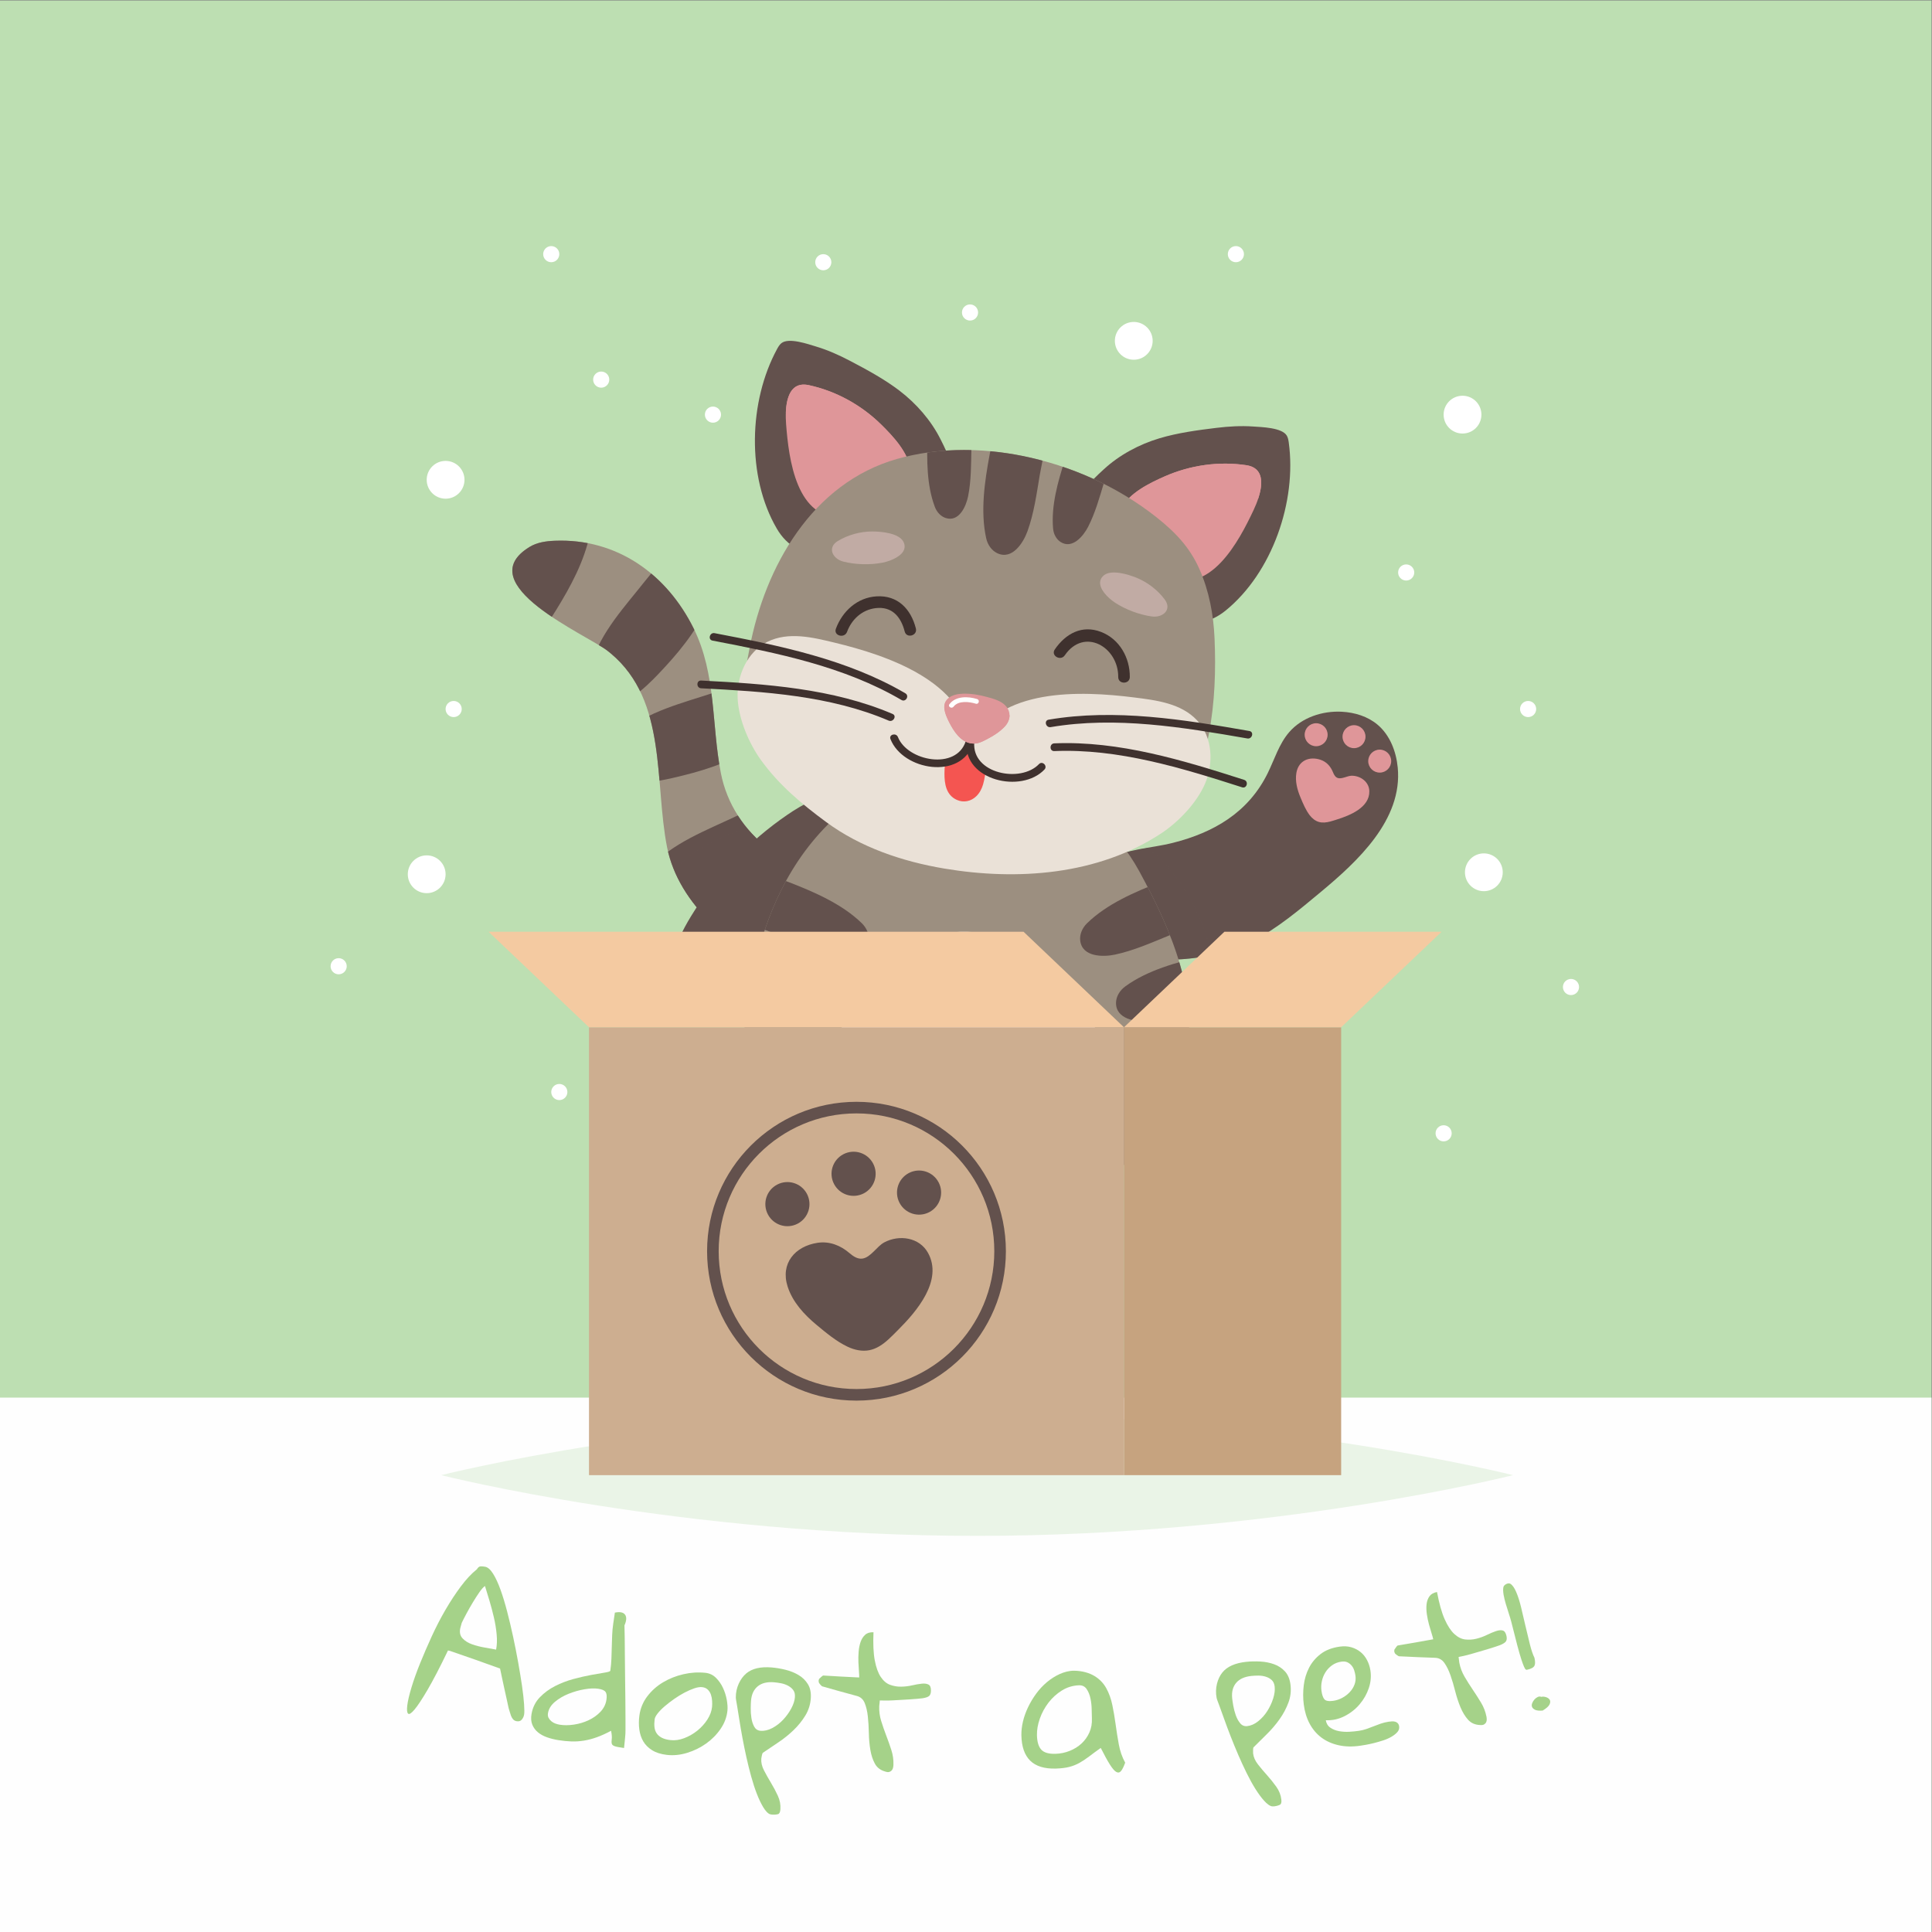 <?xml version="1.0" encoding="UTF-8" standalone="no"?>
<svg
   xmlns:dc="http://purl.org/dc/elements/1.1/"
   xmlns:cc="http://creativecommons.org/ns#"
   xmlns:rdf="http://www.w3.org/1999/02/22-rdf-syntax-ns#"
   xmlns:svg="http://www.w3.org/2000/svg"
   xmlns="http://www.w3.org/2000/svg"
   viewBox="0 0 666.667 666.667"
   height="666.667"
   width="666.667"
   xml:space="preserve"
   id="svg1978"
   version="1.1"><rect x="0" y="0" width="666.667" height="666.667" fill="#808080" stroke="none"/><defs
     id="defs1982"><clipPath
       id="clipPath1998"
       clipPathUnits="userSpaceOnUse"><path
         id="path1996"
         d="M 0,500 H 500 V 0 H 0 Z" /></clipPath><clipPath
       id="clipPath2046"
       clipPathUnits="userSpaceOnUse"><path
         id="path2044"
         d="m 114.203,133.981 h 277.464 v -31.44 H 114.203 Z" /></clipPath><clipPath
       id="clipPath2066"
       clipPathUnits="userSpaceOnUse"><path
         id="path2064"
         d="m 143.691,360.148 c -2.287,-0.087 -4.645,-0.408 -6.599,-1.602 v 0 c -15.775,-9.63 14.879,-22.769 20.171,-26.887 v 0 c 0.31,-0.242 0.616,-0.489 0.917,-0.741 v 0 c 14.62,-12.286 11.164,-33.383 14.519,-50.193 v 0 c 2.897,-14.516 17.189,-27.362 31.29,-30.832 v 0 c 6.447,-1.587 15.224,-0.862 20.909,2.733 v 0 c 3.029,1.915 5.312,5.387 5.47,8.838 v 0 c 0.055,1.233 -0.161,2.463 -0.71,3.619 v 0 c -2.113,4.436 -7.684,5.682 -12.442,6.904 v 0 c -6.495,1.669 -12.822,4.287 -18.159,8.349 v 0 c -6.396,4.866 -10.904,11.731 -12.448,19.647 v 0 c -2.462,12.61 -1.155,25.605 -7.056,37.484 v 0 c -6.764,13.617 -19.03,22.71 -34.376,22.709 v 0 c -0.491,0 -0.988,-0.01 -1.486,-0.028" /></clipPath><clipPath
       id="clipPath2090"
       clipPathUnits="userSpaceOnUse"><path
         id="path2088"
         d="m 171.6,286.881 h 37.099 V 255.536 H 171.6 Z" /></clipPath><clipPath
       id="clipPath2106"
       clipPathUnits="userSpaceOnUse"><path
         id="path2104"
         d="M 0,500 H 500 V 0 H 0 Z" /></clipPath><clipPath
       id="clipPath2122"
       clipPathUnits="userSpaceOnUse"><path
         id="path2120"
         d="m 333.708,310.574 c -2.613,-3.028 -3.774,-7.004 -5.541,-10.592 v 0 c -5.02,-10.197 -13.983,-15.377 -24.543,-18.041 v 0 c -5.832,-1.47 -11.831,-1.465 -17.181,-4.481 v 0 c -5.253,-2.961 -7.565,-9.316 -8.427,-15.285 v 0 c -0.692,-4.792 2.877,-6.106 7.036,-7.489 v 0 c 1.911,-0.636 4.326,-1.915 6.201,-2.213 v 0 c 10.613,-1.691 23.128,-0.924 32.869,3.965 v 0 c 6.355,3.189 12.372,8.286 17.666,12.687 v 0 c 9.531,7.925 21.359,18.765 20.033,32.339 v 0 c -0.408,4.165 -2.026,8.375 -5.227,11.071 v 0 c -2.534,2.135 -5.871,3.158 -9.179,3.343 v 0 c -0.354,0.02 -0.71,0.03 -1.066,0.03 v 0 c -4.736,0 -9.558,-1.761 -12.641,-5.334" /></clipPath><clipPath
       id="clipPath2130"
       clipPathUnits="userSpaceOnUse"><path
         id="path2128"
         d="m 266.799,285.869 h 46.983 v -48.603 h -46.983 z" /></clipPath><clipPath
       id="clipPath2146"
       clipPathUnits="userSpaceOnUse"><path
         id="path2144"
         d="M 0,500 H 500 V 0 H 0 Z" /></clipPath><clipPath
       id="clipPath2158"
       clipPathUnits="userSpaceOnUse"><path
         id="path2156"
         d="m 224.941,295.273 c -3.891,-2.51 -7.425,-5.378 -10.558,-8.516 v 0 c -11.834,-11.85 -17.116,-26.66 -20.169,-41.493 v 0 c -2.843,-13.808 -2.794,-31.009 7.988,-42.71 v 0 c 10.179,-11.047 28.663,-14.982 44.794,-15.802 v 0 c 0.599,-0.03 1.201,-0.056 1.804,-0.075 v 0 c 15.21,-0.497 31.359,2.491 42.121,11.828 v 0 c 8.429,7.311 13.726,16.796 15.889,26.636 v 0 c 3.767,17.145 -3.442,33.919 -11.861,49.385 v 0 c -8.505,15.625 -26.414,28.095 -45.626,28.093 v 0 c -8.098,-0.001 -16.43,-2.217 -24.382,-7.346" /></clipPath><clipPath
       id="clipPath2182"
       clipPathUnits="userSpaceOnUse"><path
         id="path2180"
         d="M 0,500 H 500 V 0 H 0 Z" /></clipPath><clipPath
       id="clipPath2202"
       clipPathUnits="userSpaceOnUse"><path
         id="path2200"
         d="m 289.906,380.11 h 36.577 v -15.093 h -36.577 z" /></clipPath><clipPath
       id="clipPath2226"
       clipPathUnits="userSpaceOnUse"><path
         id="path2224"
         d="m 203.426,400.575 h 32.194 v -25.42 h -32.194 z" /></clipPath><clipPath
       id="clipPath2246"
       clipPathUnits="userSpaceOnUse"><path
         id="path2244"
         d="M 232.326,381.355 C 210.137,375.1 198.05,353.332 194.065,332.494 v 0 c -1.465,-7.658 -3.268,-16.988 0.657,-24.155 v 0 c 4.084,-7.456 10.406,-13.649 17.618,-18.283 v 0 c 9.089,-5.84 19.555,-9.34 30.14,-11.72 v 0 c 10.332,-2.325 21,-3.639 31.512,-2.556 v 0 c 7.465,0.768 14.844,2.792 21.416,6.317 v 0 c 6.659,3.572 10.936,8.693 13.83,15.564 v 0 c 1.648,3.909 2.834,8.051 3.662,12.298 v 0 c 1.603,8.229 1.859,16.857 1.501,24.976 v 0 c -0.269,6.06 -1.399,12.165 -3.87,17.779 v 0 c -2.519,5.716 -6.29,9.663 -11.222,13.562 v 0 c -10.008,7.91 -22.092,13.3 -34.659,15.831 v 0 c -4.953,0.998 -10.035,1.534 -15.087,1.534 v 0 c -5.865,0 -11.692,-0.723 -17.237,-2.286" /></clipPath><clipPath
       id="clipPath2266"
       clipPathUnits="userSpaceOnUse"><path
         id="path2264"
         d="M 0,500 H 500 V 0 H 0 Z" /></clipPath><clipPath
       id="clipPath2294"
       clipPathUnits="userSpaceOnUse"><path
         id="path2292"
         d="M 244.476,318.52 H 261.35 V 307.628 H 244.476 Z" /></clipPath></defs><g
     transform="matrix(1.333,0,0,-1.333,0,666.667)"
     id="g1986"><path
       id="path1988"
       style="fill:#bddfb2;fill-opacity:1;fill-rule:nonzero;stroke:none"
       d="M 0,0 H 500 V 500 H 0 Z" /><path
       id="path1990"
       style="fill:#fefefe;fill-opacity:1;fill-rule:nonzero;stroke:none"
       d="M 0,0 H 500 V 138.333 H 0 Z" /><g
       id="g1992"><g
         clip-path="url(#clipPath1998)"
         id="g1994"><g
           transform="translate(119.142,78.634)"
           id="g2000"><path
             id="path2002"
             style="fill:#a5d289;fill-opacity:1;fill-rule:nonzero;stroke:none"
             d="m 0,0 c -0.227,-1.085 -0.028,-1.961 0.599,-2.625 0.627,-0.666 1.447,-1.179 2.459,-1.536 1.01,-0.359 2.095,-0.637 3.25,-0.835 1.155,-0.198 2.148,-0.375 2.976,-0.535 0.226,1.176 0.272,2.486 0.141,3.93 C 9.293,-0.156 9.057,1.301 8.716,2.771 8.376,4.241 7.995,5.684 7.573,7.096 7.15,8.509 6.759,9.785 6.4,10.929 6.005,10.672 5.533,10.148 4.982,9.36 4.43,8.571 3.856,7.68 3.259,6.687 2.661,5.693 2.104,4.716 1.589,3.753 1.073,2.789 0.671,2.001 0.385,1.388 0.367,1.3 0.304,1.076 0.197,0.716 0.09,0.355 0.024,0.116 0,0 m 4.305,15.255 c 0.287,0.491 0.61,0.746 0.97,0.764 0.359,0.017 0.762,-0.02 1.206,-0.111 0.683,-0.138 1.356,-0.741 2.025,-1.806 0.668,-1.067 1.303,-2.436 1.908,-4.111 0.605,-1.675 1.18,-3.57 1.73,-5.688 0.549,-2.117 1.065,-4.295 1.546,-6.533 0.482,-2.238 0.92,-4.459 1.312,-6.662 0.393,-2.203 0.724,-4.218 0.99,-6.046 0.264,-1.828 0.444,-3.405 0.531,-4.727 0.087,-1.323 0.091,-2.222 0.008,-2.693 -0.084,-0.472 -0.281,-0.902 -0.594,-1.287 -0.312,-0.385 -0.769,-0.525 -1.367,-0.417 -0.379,0.068 -0.683,0.237 -0.91,0.506 -0.228,0.27 -0.407,0.583 -0.536,0.943 -0.13,0.358 -0.244,0.714 -0.341,1.066 -0.098,0.353 -0.208,0.669 -0.27,0.918 -0.082,0.322 -0.212,1.014 -0.434,1.998 -0.222,0.985 -0.451,2.017 -0.684,3.097 -0.233,1.079 -0.452,2.096 -0.658,3.049 -0.205,0.953 -0.348,1.635 -0.43,2.047 -2.096,0.764 -4.199,1.517 -6.309,2.26 -2.11,0.743 -4.333,1.513 -6.667,2.313 -0.203,0.042 -0.304,0.063 -0.507,0.106 -2.069,-4.306 -3.827,-7.68 -5.256,-10.129 -1.429,-2.447 -2.563,-4.162 -3.389,-5.144 -0.827,-0.984 -1.386,-1.343 -1.675,-1.079 -0.288,0.264 -0.358,0.985 -0.211,2.164 0.148,1.178 0.509,2.717 1.081,4.615 0.571,1.897 1.309,3.965 2.212,6.203 0.902,2.239 1.91,4.569 3.019,6.993 1.109,2.424 2.307,4.738 3.591,6.941 1.284,2.204 2.614,4.222 3.989,6.059 1.375,1.835 2.747,3.3 4.12,4.391" /></g><g
           transform="translate(141.857,56.667)"
           id="g2004"><path
             id="path2006"
             style="fill:#a5d289;fill-opacity:1;fill-rule:nonzero;stroke:none"
             d="m 0,0 c -0.08,-0.473 -0.033,-0.876 0.137,-1.207 0.171,-0.332 0.413,-0.631 0.725,-0.896 0.312,-0.263 0.659,-0.465 1.041,-0.604 0.382,-0.138 0.763,-0.238 1.142,-0.301 1.104,-0.179 2.328,-0.171 3.668,0.029 1.341,0.198 2.61,0.578 3.807,1.139 1.195,0.561 2.221,1.293 3.076,2.196 0.854,0.904 1.365,1.95 1.538,3.135 0.135,0.918 0.055,1.58 -0.234,1.987 C 14.609,5.884 13.982,6.157 13.019,6.302 12.022,6.45 10.832,6.404 9.441,6.165 8.049,5.927 6.68,5.536 5.33,4.996 3.979,4.455 2.8,3.761 1.791,2.912 0.782,2.062 0.184,1.092 0,0 m -4.26,-0.229 c 0.298,1.711 1.017,3.152 2.152,4.324 1.134,1.173 2.452,2.139 3.955,2.906 1.501,0.767 3.081,1.372 4.743,1.819 1.66,0.447 3.189,0.798 4.59,1.054 1.4,0.255 2.568,0.458 3.507,0.607 0.937,0.149 1.418,0.313 1.444,0.492 0.152,1.036 0.246,2.059 0.284,3.068 0.038,1.007 0.069,2.025 0.095,3.051 0.026,1.023 0.058,2.042 0.098,3.05 0.039,1.007 0.132,2.001 0.276,2.979 0.171,1.155 0.256,1.733 0.427,2.888 1.302,0.262 2.176,0.091 2.628,-0.519 0.452,-0.609 0.405,-1.54 -0.145,-2.792 0.027,-0.67 0.049,-1.718 0.064,-3.14 0.015,-1.424 0.029,-3.03 0.043,-4.816 0.014,-1.786 0.033,-3.665 0.057,-5.633 0.025,-1.968 0.048,-3.855 0.069,-5.656 0.02,-1.802 0.032,-3.405 0.031,-4.811 -0.001,-1.406 -0.001,-2.456 0.001,-3.152 0.01,-0.153 0.003,-0.447 -0.024,-0.881 -0.027,-0.433 -0.066,-0.897 -0.117,-1.389 -0.051,-0.491 -0.097,-0.948 -0.138,-1.364 -0.041,-0.418 -0.073,-0.715 -0.097,-0.893 -1.21,0.165 -2.022,0.324 -2.438,0.473 -0.417,0.149 -0.662,0.366 -0.736,0.648 -0.074,0.282 -0.074,0.675 -0.003,1.18 0.072,0.504 0.011,1.223 -0.178,2.158 C 15.036,-5.272 13.825,-5.822 12.696,-6.23 11.568,-6.64 10.453,-6.935 9.354,-7.115 8.255,-7.297 7.162,-7.37 6.078,-7.336 c -1.085,0.034 -2.231,0.149 -3.437,0.344 -1.016,0.165 -1.979,0.407 -2.887,0.725 -0.908,0.318 -1.692,0.747 -2.349,1.285 -0.657,0.537 -1.146,1.199 -1.465,1.983 -0.32,0.785 -0.385,1.709 -0.2,2.77" /></g><g
           transform="translate(169.464,55.062)"
           id="g2008"><path
             id="path2010"
             style="fill:#a5d289;fill-opacity:1;fill-rule:nonzero;stroke:none"
             d="m 0,0 c -0.097,-0.772 -0.112,-1.457 -0.042,-2.055 0.068,-0.596 0.259,-1.127 0.57,-1.588 0.312,-0.461 0.755,-0.84 1.33,-1.137 0.574,-0.296 1.305,-0.498 2.193,-0.604 1.172,-0.139 2.382,0.029 3.623,0.505 1.24,0.477 2.378,1.135 3.412,1.971 1.033,0.837 1.892,1.791 2.578,2.864 0.685,1.071 1.081,2.145 1.193,3.217 0.049,0.475 0.057,1.002 0.022,1.578 -0.034,0.575 -0.136,1.114 -0.303,1.613 -0.167,0.498 -0.437,0.934 -0.805,1.305 -0.37,0.37 -0.864,0.59 -1.484,0.657 C 11.728,8.387 11.049,8.281 10.248,8.009 9.447,7.737 8.602,7.365 7.712,6.896 6.822,6.426 5.938,5.882 5.057,5.264 4.177,4.645 3.364,4.02 2.619,3.387 1.875,2.754 1.264,2.135 0.791,1.531 0.316,0.926 0.053,0.416 0,0 m -3.949,0.963 c 0.243,1.841 0.924,3.495 2.035,4.966 1.111,1.47 2.474,2.684 4.089,3.645 1.615,0.961 3.377,1.659 5.292,2.099 1.913,0.439 3.808,0.557 5.691,0.354 1.049,-0.114 1.948,-0.541 2.699,-1.28 0.751,-0.741 1.36,-1.608 1.824,-2.602 0.464,-0.996 0.793,-2.03 0.986,-3.101 C 18.861,3.972 18.92,3.047 18.844,2.272 18.681,0.603 18.099,-0.973 17.091,-2.451 16.083,-3.931 14.833,-5.204 13.343,-6.267 11.852,-7.33 10.204,-8.14 8.401,-8.69 6.599,-9.242 4.832,-9.414 3.111,-9.208 c -1.53,0.184 -2.791,0.589 -3.779,1.211 -0.989,0.622 -1.748,1.384 -2.276,2.282 -0.529,0.899 -0.87,1.926 -1.023,3.078 -0.155,1.154 -0.147,2.353 0.018,3.6" /></g><g
           transform="translate(194.415,59.92)"
           id="g2012"><path
             id="path2014"
             style="fill:#a5d289;fill-opacity:1;fill-rule:nonzero;stroke:none"
             d="m 0,0 c -0.04,-0.447 -0.067,-1.099 -0.08,-1.954 -0.013,-0.856 0.045,-1.712 0.175,-2.564 0.13,-0.853 0.374,-1.605 0.729,-2.252 0.356,-0.646 0.898,-1.001 1.624,-1.063 0.978,-0.082 1.991,0.149 3.034,0.697 1.043,0.547 1.985,1.27 2.829,2.167 0.841,0.897 1.544,1.873 2.109,2.928 0.564,1.055 0.878,2.031 0.942,2.927 0.054,0.746 -0.09,1.349 -0.431,1.81 C 10.59,3.156 10.142,3.535 9.588,3.832 9.034,4.129 8.435,4.34 7.791,4.465 7.146,4.59 6.529,4.678 5.941,4.725 4.177,4.867 2.785,4.528 1.76,3.701 0.734,2.873 0.146,1.641 0,0 m -3.938,0.77 c -0.038,2.585 1.179,4.97 2.697,6.245 1.518,1.272 3.7,1.782 6.563,1.547 C 6.491,8.465 7.691,8.264 8.923,7.96 10.154,7.654 11.276,7.204 12.287,6.606 13.298,6.01 14.106,5.225 14.709,4.255 15.313,3.284 15.568,2.065 15.472,0.603 15.365,-1.012 14.898,-2.505 14.066,-3.874 13.233,-5.243 12.214,-6.51 11.006,-7.668 9.798,-8.828 8.479,-9.887 7.05,-10.842 c -1.429,-0.956 -2.773,-1.862 -4.029,-2.719 -0.074,-0.114 -0.149,-0.356 -0.229,-0.724 -0.078,-0.37 -0.123,-0.614 -0.133,-0.734 -0.082,-0.984 0.147,-2.002 0.689,-3.053 0.543,-1.051 1.143,-2.121 1.802,-3.21 0.659,-1.089 1.254,-2.208 1.785,-3.36 0.53,-1.151 0.753,-2.324 0.664,-3.519 -0.053,-0.717 -0.248,-1.13 -0.583,-1.239 -0.337,-0.111 -1.234,-0.261 -2.068,-0.044 -0.556,0.144 -1.231,0.901 -1.793,1.832 -0.562,0.932 -1.105,2.067 -1.628,3.402 -0.523,1.337 -1.013,2.829 -1.468,4.476 -0.457,1.648 -0.873,3.323 -1.252,5.025 -0.378,1.703 -0.723,3.388 -1.033,5.055 -0.31,1.667 -0.573,3.204 -0.792,4.607 -0.217,1.402 -0.412,2.617 -0.583,3.642 -0.17,1.022 -0.331,1.792 -0.337,2.175" /></g><g
           transform="translate(211.91,65.073)"
           id="g2016"><path
             id="path2018"
             style="fill:#a5d289;fill-opacity:1;fill-rule:nonzero;stroke:none"
             d="M 0,0 C 0.006,0.09 0.027,0.162 0.061,0.221 0.064,0.28 0.085,0.354 0.121,0.442 0.253,0.584 0.451,0.766 0.714,0.99 0.975,1.214 1.137,1.324 1.199,1.32 4.92,1.091 6.782,0.989 10.505,0.813 c 0.016,0.329 -0.006,0.855 -0.064,1.578 -0.058,0.721 -0.105,1.518 -0.14,2.389 -0.035,0.87 -0.014,1.779 0.061,2.718 0.076,0.94 0.247,1.787 0.512,2.539 0.264,0.752 0.658,1.363 1.182,1.834 0.523,0.471 1.238,0.686 2.148,0.648 -0.128,-3.023 -0.018,-5.457 0.336,-7.298 0.353,-1.843 0.873,-3.274 1.561,-4.289 0.686,-1.016 1.491,-1.691 2.409,-2.022 0.918,-0.332 1.867,-0.491 2.844,-0.475 0.978,0.014 1.935,0.128 2.87,0.344 0.935,0.215 1.767,0.361 2.496,0.434 0.729,0.073 1.307,-0.006 1.737,-0.239 0.428,-0.234 0.636,-0.77 0.62,-1.608 -0.012,-0.628 -0.168,-1.075 -0.469,-1.339 -0.301,-0.263 -0.873,-0.462 -1.716,-0.592 -0.25,-0.025 -0.663,-0.069 -1.241,-0.129 -0.578,-0.062 -1.226,-0.113 -1.943,-0.153 -0.718,-0.041 -1.483,-0.087 -2.294,-0.136 -0.813,-0.05 -1.578,-0.093 -2.296,-0.128 -0.72,-0.036 -1.375,-0.05 -1.967,-0.043 -0.593,0.006 -1.029,0.016 -1.309,0.027 -0.006,-0.15 -0.032,-0.403 -0.076,-0.762 -0.046,-0.357 -0.071,-0.596 -0.075,-0.715 -0.052,-1.318 0.117,-2.607 0.51,-3.864 0.392,-1.259 0.826,-2.511 1.303,-3.757 0.477,-1.247 0.918,-2.49 1.321,-3.732 0.404,-1.241 0.585,-2.522 0.542,-3.838 -0.008,-0.24 -0.039,-0.486 -0.096,-0.738 -0.056,-0.254 -0.16,-0.475 -0.31,-0.664 -0.15,-0.191 -0.364,-0.333 -0.639,-0.428 -0.277,-0.096 -0.652,-0.061 -1.127,0.106 -1.206,0.342 -2.085,1.022 -2.636,2.033 -0.552,1.011 -0.941,2.203 -1.17,3.577 -0.229,1.373 -0.357,2.825 -0.387,4.355 -0.029,1.531 -0.118,2.966 -0.264,4.306 -0.146,1.339 -0.417,2.491 -0.811,3.453 -0.395,0.962 -1.069,1.568 -2.022,1.824 -3.564,0.963 -5.34,1.456 -8.88,2.466 C 0.901,-1.497 0.723,-1.357 0.491,-1.089 0.259,-0.82 0.116,-0.623 0.062,-0.499 0.035,-0.437 0.042,-0.34 0.03,-0.272 0.021,-0.222 -0.007,-0.12 0,0" /></g><g
           transform="translate(268.429,50.944)"
           id="g2020"><path
             id="path2022"
             style="fill:#a5d289;fill-opacity:1;fill-rule:nonzero;stroke:none"
             d="m 0,0 c 0.038,-1.706 0.406,-2.95 1.107,-3.727 0.702,-0.776 1.929,-1.143 3.678,-1.092 1.304,0.038 2.546,0.295 3.722,0.771 1.176,0.475 2.192,1.113 3.05,1.911 0.856,0.798 1.529,1.748 2.02,2.848 0.49,1.101 0.704,2.309 0.647,3.625 -0.024,0.539 -0.041,1.295 -0.053,2.268 -0.012,0.974 -0.116,1.936 -0.314,2.887 -0.197,0.949 -0.528,1.769 -0.992,2.453 -0.464,0.684 -1.13,1.009 -1.996,0.975 C 9.259,12.855 7.787,12.406 6.448,11.569 5.108,10.731 3.957,9.687 2.993,8.433 2.028,7.177 1.28,5.804 0.751,4.309 0.222,2.813 -0.031,1.377 0,0 M 16.515,-3.295 C 15.344,-4.13 14.333,-4.87 13.484,-5.521 12.634,-6.171 11.802,-6.722 10.988,-7.172 10.174,-7.623 9.299,-7.97 8.364,-8.211 7.428,-8.453 6.271,-8.596 4.896,-8.636 c -2.973,-0.088 -5.2,0.608 -6.663,2.062 -1.463,1.454 -2.212,3.651 -2.26,6.586 -0.019,1.137 0.119,2.323 0.413,3.556 0.292,1.233 0.733,2.461 1.319,3.686 0.586,1.225 1.286,2.392 2.101,3.503 0.814,1.111 1.735,2.099 2.765,2.967 1.029,0.865 2.127,1.564 3.299,2.096 1.171,0.532 2.479,0.884 3.741,0.871 2.123,-0.019 3.986,-0.581 5.29,-1.376 1.304,-0.794 2.317,-1.839 3.034,-3.137 0.717,-1.299 1.246,-2.756 1.58,-4.372 0.335,-1.618 0.619,-3.29 0.852,-5.016 0.234,-1.728 0.508,-3.453 0.822,-5.175 0.316,-1.722 0.863,-3.299 1.648,-4.723 -0.36,-1.01 -0.715,-1.727 -1.061,-2.151 -0.346,-0.424 -0.752,-0.512 -1.214,-0.266 -0.463,0.245 -1.017,0.877 -1.66,1.893 -0.643,1.017 -1.441,2.463 -2.387,4.337" /></g><g
           transform="translate(318.962,60.531)"
           id="g2024"><path
             id="path2026"
             style="fill:#a5d289;fill-opacity:1;fill-rule:nonzero;stroke:none"
             d="m 0,0 c 0.044,-0.447 0.139,-1.092 0.286,-1.936 0.147,-0.842 0.364,-1.672 0.651,-2.485 0.288,-0.813 0.667,-1.507 1.137,-2.075 0.471,-0.569 1.07,-0.817 1.795,-0.742 0.976,0.101 1.929,0.518 2.852,1.252 0.923,0.732 1.715,1.618 2.376,2.657 0.66,1.038 1.169,2.128 1.527,3.27 0.358,1.142 0.484,2.16 0.38,3.052 C 10.918,3.736 10.663,4.302 10.242,4.69 9.82,5.078 9.309,5.368 8.709,5.556 8.108,5.743 7.479,5.839 6.823,5.842 6.166,5.844 5.543,5.814 4.957,5.751 3.195,5.562 1.891,4.969 1.038,3.964 0.185,2.959 -0.163,1.639 0,0 m -4.013,0.021 c -0.52,2.532 0.231,5.102 1.484,6.637 1.253,1.535 3.302,2.443 6.16,2.746 1.168,0.124 2.385,0.151 3.652,0.082 1.269,-0.07 2.455,-0.302 3.562,-0.7 1.105,-0.397 2.048,-1.017 2.822,-1.858 0.775,-0.84 1.254,-1.99 1.433,-3.446 0.197,-1.605 0.016,-3.159 -0.546,-4.66 -0.564,-1.501 -1.33,-2.935 -2.302,-4.3 -0.972,-1.365 -2.07,-2.651 -3.297,-3.856 -1.226,-1.207 -2.378,-2.348 -3.453,-3.424 -0.051,-0.127 -0.08,-0.378 -0.089,-0.755 -0.009,-0.378 -0.007,-0.626 0.006,-0.745 0.103,-0.982 0.518,-1.939 1.248,-2.872 0.729,-0.931 1.519,-1.87 2.371,-2.816 0.851,-0.947 1.645,-1.935 2.382,-2.967 0.736,-1.031 1.175,-2.142 1.31,-3.333 0.083,-0.714 -0.033,-1.156 -0.341,-1.327 -0.311,-0.171 -1.164,-0.487 -2.025,-0.43 -0.574,0.038 -1.379,0.656 -2.105,1.466 -0.727,0.81 -1.473,1.824 -2.236,3.038 -0.763,1.216 -1.524,2.59 -2.279,4.123 -0.757,1.533 -1.478,3.102 -2.169,4.703 -0.689,1.602 -1.343,3.193 -1.959,4.773 -0.616,1.579 -1.162,3.04 -1.638,4.378 -0.476,1.336 -0.894,2.495 -1.253,3.468 -0.359,0.973 -0.661,1.7 -0.738,2.075" /></g><g
           transform="translate(342.077,62.463)"
           id="g2028"><path
             id="path2030"
             style="fill:#a5d289;fill-opacity:1;fill-rule:nonzero;stroke:none"
             d="m 0,0 c 0.14,-1.04 0.39,-1.776 0.75,-2.211 0.36,-0.434 1.119,-0.574 2.275,-0.414 0.812,0.113 1.588,0.365 2.329,0.759 0.739,0.391 1.392,0.887 1.958,1.484 0.564,0.596 0.983,1.263 1.254,2 C 8.838,2.354 8.913,3.123 8.795,3.923 8.729,4.367 8.621,4.82 8.474,5.283 8.327,5.744 8.099,6.158 7.794,6.521 7.487,6.885 7.124,7.165 6.703,7.36 6.282,7.556 5.764,7.608 5.148,7.521 4.226,7.388 3.416,7.068 2.718,6.562 2.019,6.057 1.45,5.448 1.014,4.739 0.575,4.028 0.271,3.262 0.098,2.438 -0.075,1.613 -0.108,0.801 0,0 m -4.58,-3.544 c -0.204,1.605 -0.205,3.234 -0.006,4.891 0.197,1.655 0.655,3.177 1.366,4.57 0.712,1.391 1.71,2.581 2.996,3.572 1.286,0.991 2.919,1.626 4.907,1.912 1.13,0.163 2.154,0.11 3.07,-0.163 C 8.668,10.966 9.468,10.549 10.149,9.986 10.83,9.425 11.386,8.729 11.813,7.901 12.239,7.073 12.527,6.186 12.674,5.239 12.907,3.729 12.771,2.208 12.259,0.675 11.746,-0.857 10.953,-2.259 9.878,-3.523 8.803,-4.789 7.502,-5.812 5.978,-6.588 4.453,-7.364 2.832,-7.718 1.124,-7.645 1.271,-8.502 1.672,-9.15 2.326,-9.59 c 0.654,-0.439 1.411,-0.737 2.271,-0.889 0.858,-0.153 1.737,-0.203 2.632,-0.15 0.895,0.053 1.692,0.131 2.387,0.233 0.728,0.106 1.398,0.266 2.013,0.48 0.613,0.213 1.225,0.441 1.834,0.687 0.608,0.244 1.226,0.475 1.854,0.695 0.627,0.219 1.304,0.386 2.03,0.501 0.283,0.045 0.569,0.075 0.857,0.092 0.288,0.015 0.567,-0.008 0.836,-0.071 0.268,-0.062 0.499,-0.192 0.693,-0.388 0.194,-0.197 0.318,-0.457 0.371,-0.782 0.091,-0.562 -0.054,-1.063 -0.437,-1.505 -0.384,-0.441 -0.896,-0.849 -1.534,-1.224 -0.64,-0.374 -1.362,-0.693 -2.165,-0.954 -0.805,-0.262 -1.591,-0.489 -2.358,-0.682 -0.767,-0.191 -1.476,-0.344 -2.125,-0.456 -0.648,-0.111 -1.132,-0.19 -1.45,-0.236 -2.035,-0.299 -3.908,-0.254 -5.613,0.13 -1.704,0.383 -3.184,1.047 -4.436,1.984 -1.251,0.937 -2.265,2.136 -3.045,3.59 -0.778,1.455 -1.284,3.12 -1.521,4.991" /></g><g
           transform="translate(360.924,72.605)"
           id="g2032"><path
             id="path2034"
             style="fill:#a5d289;fill-opacity:1;fill-rule:nonzero;stroke:none"
             d="M 0,0 C -0.015,0.089 -0.011,0.164 0.01,0.229 0,0.288 0.004,0.364 0.019,0.458 0.116,0.626 0.269,0.848 0.475,1.126 0.68,1.402 0.812,1.547 0.874,1.557 4.563,2.175 6.406,2.497 10.088,3.168 10.029,3.491 9.89,3.999 9.67,4.689 9.449,5.38 9.224,6.146 8.993,6.986 8.763,7.826 8.578,8.715 8.439,9.648 c -0.137,0.933 -0.162,1.797 -0.073,2.589 0.089,0.793 0.337,1.477 0.742,2.054 0.407,0.577 1.058,0.948 1.957,1.117 0.557,-2.973 1.213,-5.319 1.975,-7.034 0.763,-1.715 1.595,-2.99 2.496,-3.824 0.901,-0.834 1.842,-1.31 2.816,-1.424 0.973,-0.116 1.938,-0.055 2.891,0.181 0.954,0.236 1.865,0.564 2.733,0.987 0.867,0.421 1.649,0.751 2.346,0.987 0.698,0.238 1.282,0.291 1.756,0.161 0.473,-0.13 0.796,-0.605 0.97,-1.424 C 29.179,3.402 29.126,2.932 28.892,2.607 28.655,2.282 28.141,1.958 27.344,1.64 27.104,1.559 26.709,1.423 26.157,1.233 25.604,1.042 24.982,0.846 24.289,0.644 23.595,0.44 22.856,0.224 22.072,-0.009 21.288,-0.242 20.549,-0.457 19.854,-0.654 19.158,-0.853 18.52,-1.015 17.938,-1.142 c -0.581,-0.128 -1.01,-0.216 -1.287,-0.269 0.029,-0.148 0.061,-0.401 0.097,-0.759 0.037,-0.358 0.066,-0.599 0.089,-0.715 0.247,-1.295 0.703,-2.511 1.371,-3.648 0.668,-1.137 1.376,-2.26 2.124,-3.364 0.748,-1.107 1.461,-2.219 2.136,-3.337 0.675,-1.119 1.141,-2.325 1.397,-3.617 0.046,-0.235 0.071,-0.482 0.072,-0.741 0.002,-0.26 -0.048,-0.498 -0.154,-0.717 -0.103,-0.219 -0.281,-0.407 -0.529,-0.561 -0.248,-0.155 -0.624,-0.206 -1.126,-0.151 -1.259,0.059 -2.273,0.522 -3.04,1.382 -0.768,0.861 -1.418,1.934 -1.951,3.22 -0.534,1.286 -0.989,2.672 -1.363,4.155 -0.374,1.485 -0.785,2.863 -1.23,4.135 -0.445,1.272 -0.971,2.332 -1.573,3.181 -0.604,0.847 -1.4,1.286 -2.39,1.32 -3.703,0.131 -5.552,0.21 -9.239,0.394 C 1.218,-1.255 1.013,-1.159 0.726,-0.95 0.438,-0.74 0.254,-0.581 0.173,-0.473 0.134,-0.419 0.117,-0.321 0.091,-0.259 0.07,-0.211 0.02,-0.119 0,0" /></g><g
           transform="translate(398.958,60.87)"
           id="g2036"><path
             id="path2038"
             style="fill:#a5d289;fill-opacity:1;fill-rule:nonzero;stroke:none"
             d="M 0,0 C 0.405,0.089 0.831,0.061 1.274,-0.086 1.717,-0.233 2.032,-0.463 2.217,-0.773 2.401,-1.085 2.383,-1.481 2.16,-1.96 1.937,-2.44 1.347,-2.97 0.386,-3.549 c -0.875,-0.07 -1.525,-0.004 -1.947,0.195 -0.42,0.201 -0.689,0.449 -0.802,0.747 -0.114,0.296 -0.102,0.621 0.036,0.972 0.138,0.352 0.33,0.669 0.581,0.953 0.249,0.285 0.538,0.5 0.867,0.65 C -0.551,0.115 -0.259,0.127 0,0 m -9.786,28.396 c 0.136,0.649 1.243,1.203 1.78,0.891 0.538,-0.312 1.044,-1.014 1.52,-2.104 0.475,-1.092 0.905,-2.432 1.286,-4.018 0.381,-1.588 0.763,-3.213 1.145,-4.877 0.383,-1.664 0.761,-3.236 1.136,-4.718 0.375,-1.481 0.767,-2.636 1.177,-3.466 C -1.646,9.665 -1.593,9.278 -1.583,8.943 -1.574,8.606 -1.624,8.32 -1.732,8.082 -1.843,7.843 -2.056,7.635 -2.374,7.458 -2.692,7.28 -3.129,7.132 -3.687,7.011 -3.779,6.99 -3.882,7.015 -3.994,7.082 c -0.111,0.067 -0.26,0.304 -0.444,0.708 -0.185,0.403 -0.419,1.042 -0.705,1.916 -0.285,0.872 -0.639,2.107 -1.063,3.7 -0.423,1.593 -0.935,3.597 -1.532,6.011 -0.599,2.413 -2.486,6.886 -2.048,8.979" /></g><g
           id="g2040"><g
             id="g2042" /><g
             id="g2054"><g
               id="g2052"
               opacity="0.3"
               clip-path="url(#clipPath2046)"><g
                 id="g2050"
                 transform="translate(391.667,118.261)"><path
                   id="path2048"
                   style="fill:#bddfb2;fill-opacity:1;fill-rule:nonzero;stroke:none"
                   d="m 0,0 c 0,0 -62.113,-15.72 -138.732,-15.72 -76.62,0 -138.732,15.72 -138.732,15.72 0,0 62.112,15.72 138.732,15.72 C -62.113,15.72 0,0 0,0" /></g></g></g></g><g
           transform="translate(230.367,261.463)"
           id="g2056"><path
             id="path2058"
             style="fill:#9c8f80;fill-opacity:1;fill-rule:nonzero;stroke:none"
             d="m 0,0 c -0.157,-3.451 -2.44,-6.922 -5.469,-8.837 -5.685,-3.596 -14.462,-4.32 -20.91,-2.733 -14.1,3.469 -28.392,16.316 -31.289,30.832 -3.355,16.81 0.101,37.906 -14.519,50.193 -0.301,0.252 -0.607,0.499 -0.917,0.741 -5.292,4.118 -35.946,17.256 -20.17,26.887 1.953,1.193 4.311,1.515 6.598,1.601 16.038,0.607 28.882,-8.628 35.862,-22.681 5.9,-11.878 4.594,-24.873 7.056,-37.483 1.544,-7.916 6.052,-14.781 12.448,-19.648 5.337,-4.061 11.663,-6.68 18.159,-8.348 C -8.393,9.302 -2.822,8.056 -0.71,3.62 -0.16,2.464 0.056,1.233 0,0" /></g></g></g><g
       id="g2060"><g
         clip-path="url(#clipPath2066)"
         id="g2062"><g
           transform="translate(135.69,365.218)"
           id="g2068"><path
             id="path2070"
             style="fill:#63514d;fill-opacity:1;fill-rule:nonzero;stroke:none"
             d="m 0,0 c -3.696,-7.489 -8.573,-15.503 -9.182,-24.022 -0.234,-3.27 0.616,-8.472 4.57,-9.468 5.323,-1.342 10.634,6.843 12.885,10.486 3.782,6.119 7.258,12.57 8.738,19.608 0.469,2.23 0.73,4.555 0.241,6.78 -0.49,2.225 -1.829,4.353 -3.881,5.344 C 10.698,10.018 7.372,9.11 5.076,7.229 2.78,5.349 1.313,2.661 0,0" /></g><g
           transform="translate(167.017,349.764)"
           id="g2072"><path
             id="path2074"
             style="fill:#63514d;fill-opacity:1;fill-rule:nonzero;stroke:none"
             d="m 0,0 c -5.172,-6.558 -11.607,-13.383 -13.973,-21.589 -0.908,-3.151 -1.158,-8.415 2.503,-10.211 4.928,-2.419 11.824,4.484 14.783,7.579 4.97,5.2 9.711,10.787 12.621,17.365 0.922,2.084 1.661,4.303 1.645,6.582 C 17.562,2.004 16.694,4.364 14.893,5.759 12.546,7.577 9.104,7.379 6.467,6.017 3.831,4.654 1.838,2.331 0,0" /></g><g
           transform="translate(184.74,320.805)"
           id="g2076"><path
             id="path2078"
             style="fill:#63514d;fill-opacity:1;fill-rule:nonzero;stroke:none"
             d="m 0,0 c -7.925,-2.634 -17.053,-4.797 -23.542,-10.351 -2.49,-2.132 -5.593,-6.392 -3.523,-9.905 2.788,-4.73 12.342,-2.755 16.516,-1.797 7.01,1.61 14.042,3.672 20.09,7.566 1.915,1.234 3.752,2.681 4.992,4.593 1.239,1.913 1.811,4.361 1.073,6.517 C 14.646,-0.569 11.662,1.159 8.71,1.47 5.759,1.782 2.816,0.937 0,0" /></g><g
           transform="translate(190.466,288.795)"
           id="g2080"><path
             id="path2082"
             style="fill:#63514d;fill-opacity:1;fill-rule:nonzero;stroke:none"
             d="m 0,0 c -7.542,-3.586 -16.336,-6.853 -22.094,-13.16 -2.21,-2.422 -4.768,-7.03 -2.282,-10.263 3.346,-4.352 12.586,-1.221 16.611,0.243 6.76,2.457 13.487,5.366 19.01,9.972 1.75,1.459 3.396,3.122 4.391,5.171 0.995,2.05 1.263,4.55 0.267,6.599 C 14.605,1.231 11.432,2.581 8.464,2.527 5.497,2.475 2.681,1.274 0,0" /></g><g
           id="g2084"><g
             id="g2086" /><g
             id="g2098"><g
               id="g2096"
               opacity="0.5"
               clip-path="url(#clipPath2090)"><g
                 id="g2094"
                 transform="translate(186.795,283.32)"><path
                   id="path2092"
                   style="fill:#63514d;fill-opacity:1;fill-rule:nonzero;stroke:none"
                   d="m 0,0 c 5.879,2.592 12.436,4.005 17.883,3.436 0.773,-0.081 1.572,-0.234 2.196,-0.698 1.114,-0.828 1.359,-2.369 1.499,-3.75 0.438,-4.32 0.693,-8.842 -0.976,-12.85 -2.633,-6.319 -9.358,-9.846 -15.823,-12.095 -2.846,-0.99 -5.794,-1.842 -8.807,-1.827 -3.013,0.014 -6.131,0.994 -8.186,3.197 -4.487,4.807 -3.645,12.443 0.766,16.98 C -8.548,-4.624 -4.47,-1.971 0,0" /></g></g></g></g></g></g><g
       id="g2100"><g
         clip-path="url(#clipPath2106)"
         id="g2102"><g
           transform="translate(190.039,240.765)"
           id="g2108"><path
             id="path2110"
             style="fill:#63514d;fill-opacity:1;fill-rule:nonzero;stroke:none"
             d="m 0,0 c 0.507,0.057 1.013,0.135 1.515,0.237 3.996,0.81 7.589,3.049 10.596,5.803 4.534,4.153 9.473,10.042 12.142,15.624 2.384,4.985 4.458,10.119 6.206,15.361 0.885,2.653 1.695,5.4 1.561,8.193 -0.135,2.794 -1.378,5.679 -3.78,7.112 C 23.895,54.921 17.401,50.915 13.816,48.467 3.769,41.606 -4.799,32.591 -11.14,22.208 -15.554,14.98 -20.465,4.043 -8.859,0.854 -5.982,0.063 -2.955,-0.333 0,0" /></g><g
           transform="translate(361.82,301.464)"
           id="g2112"><path
             id="path2114"
             style="fill:#63514d;fill-opacity:1;fill-rule:nonzero;stroke:none"
             d="m 0,0 c 1.327,-13.573 -10.501,-24.415 -20.032,-32.338 -5.294,-4.401 -11.311,-9.499 -17.666,-12.688 -9.741,-4.889 -22.256,-5.655 -32.868,-3.965 -1.876,0.298 -4.291,1.577 -6.203,2.213 -4.159,1.383 -7.727,2.697 -7.035,7.49 0.862,5.969 3.173,12.323 8.427,15.284 5.351,3.016 11.349,3.01 17.181,4.482 10.559,2.663 19.522,7.843 24.543,18.04 1.766,3.588 2.927,7.565 5.541,10.592 3.315,3.842 8.639,5.589 13.707,5.305 3.307,-0.186 6.644,-1.209 9.178,-3.344 C -2.025,8.375 -0.407,4.166 0,0" /></g></g></g><g
       id="g2116"><g
         clip-path="url(#clipPath2122)"
         id="g2118"><g
           id="g2124"><g
             id="g2126" /><g
             id="g2138"><g
               id="g2136"
               opacity="0.5"
               clip-path="url(#clipPath2130)"><g
                 id="g2134"
                 transform="translate(313.78,249.629)"><path
                   id="path2132"
                   style="fill:#63514d;fill-opacity:1;fill-rule:nonzero;stroke:none"
                   d="m 0,0 c -0.013,-0.958 -0.118,-1.911 -0.346,-2.846 -0.911,-3.74 -4.018,-6.296 -7.645,-7.264 -7.574,-2.021 -15.931,-3.703 -23.002,-0.322 -4.492,2.147 -7.871,6.112 -10.465,10.361 -3.834,6.28 -6.269,13.691 -5.317,20.986 0.509,3.908 2.058,7.79 4.926,10.492 3.984,3.753 11.746,6.061 17.023,4.142 12.055,-4.384 20.955,-17.672 24,-29.646 C -0.337,3.977 0.028,1.977 0,0" /></g></g></g></g></g></g><g
       id="g2140"><g
         clip-path="url(#clipPath2146)"
         id="g2142"><g
           transform="translate(248.799,186.677)"
           id="g2148"><path
             id="path2150"
             style="fill:#9c8f80;fill-opacity:1;fill-rule:nonzero;stroke:none"
             d="m 0,0 c -0.603,0.02 -1.204,0.045 -1.803,0.075 -16.131,0.82 -34.615,4.756 -44.794,15.802 -10.782,11.701 -10.831,28.902 -7.988,42.71 3.053,14.834 8.335,29.643 20.168,41.493 3.134,3.138 6.667,6.006 10.558,8.516 C 2.96,125.895 34.06,110.06 46.15,87.85 54.569,72.384 61.777,55.609 58.01,38.465 55.848,28.624 50.55,19.14 42.122,11.828 31.36,2.491 15.211,-0.496 0,0" /></g></g></g><g
       id="g2152"><g
         clip-path="url(#clipPath2158)"
         id="g2154"><g
           transform="translate(279.621,256.711)"
           id="g2160"><path
             id="path2162"
             style="fill:#63514d;fill-opacity:1;fill-rule:nonzero;stroke:none"
             d="m 0,0 c 0.447,-4.351 5.919,-4.355 8.978,-3.705 4.831,1.027 9.358,3.038 13.906,4.901 3.616,1.481 8.209,2.559 10.354,6.201 1.152,1.954 1.433,4.546 0.32,6.566 -2.662,4.834 -9.08,2.574 -12.934,1.077 C 14.096,12.504 6.903,9.403 1.796,4.436 0.492,3.168 -0.155,1.512 0,0" /></g><g
           transform="translate(288.901,240.659)"
           id="g2164"><path
             id="path2166"
             style="fill:#63514d;fill-opacity:1;fill-rule:nonzero;stroke:none"
             d="m 0,0 c -0.175,-4.37 5.241,-5.151 8.36,-4.941 4.929,0.33 9.696,1.678 14.461,2.876 3.79,0.952 8.491,1.368 11.131,4.668 1.417,1.77 2.064,4.295 1.249,6.453 -1.949,5.164 -8.623,3.838 -12.65,2.903 C 15.729,10.376 8.169,8.327 2.408,4.136 0.937,3.066 0.062,1.519 0,0" /></g><g
           transform="translate(224.877,256.711)"
           id="g2168"><path
             id="path2170"
             style="fill:#63514d;fill-opacity:1;fill-rule:nonzero;stroke:none"
             d="m 0,0 c -0.447,-4.351 -5.92,-4.355 -8.978,-3.705 -4.831,1.027 -9.358,3.038 -13.906,4.901 -3.616,1.481 -8.21,2.559 -10.355,6.201 -1.151,1.954 -1.432,4.546 -0.319,6.566 2.662,4.834 9.08,2.574 12.934,1.077 C -14.096,12.504 -6.904,9.403 -1.796,4.436 -0.493,3.168 0.155,1.512 0,0" /></g><g
           transform="translate(215.596,240.659)"
           id="g2172"><path
             id="path2174"
             style="fill:#63514d;fill-opacity:1;fill-rule:nonzero;stroke:none"
             d="m 0,0 c 0.175,-4.37 -5.241,-5.151 -8.36,-4.941 -4.929,0.33 -9.695,1.678 -14.461,2.876 -3.79,0.952 -8.491,1.368 -11.131,4.668 -1.417,1.77 -2.063,4.295 -1.249,6.453 1.95,5.164 8.623,3.838 12.65,2.903 C -15.729,10.376 -8.168,8.327 -2.408,4.136 -0.937,3.066 -0.061,1.519 0,0" /></g></g></g><g
       id="g2176"><g
         clip-path="url(#clipPath2182)"
         id="g2178"><g
           transform="translate(219.981,238.533)"
           id="g2184"><path
             id="path2186"
             style="fill:#eae1d7;fill-opacity:1;fill-rule:nonzero;stroke:none"
             d="m 0,0 c -7.685,-14.361 -9.298,-31.471 2.116,-44.45 11.968,-13.611 36.817,-17.244 52.047,-7.18 30.525,20.173 6.218,76.421 -28.67,71.755 C 13.571,18.531 5.458,10.199 0,0" /></g><g
           transform="translate(285.722,378.627)"
           id="g2188"><path
             id="path2190"
             style="fill:#63514d;fill-opacity:1;fill-rule:nonzero;stroke:none"
             d="m 0,0 c 4.081,3.763 9.211,6.482 14.432,8.044 4.719,1.412 9.871,2.105 14.751,2.697 3.15,0.381 6.339,0.576 9.509,0.349 2.124,-0.152 7.473,-0.264 8.696,-2.37 0.312,-0.539 0.42,-1.169 0.505,-1.786 2.09,-15.206 -4.255,-33.699 -16.395,-43.528 -4.102,-3.321 -8.959,-4.161 -13.5,-1.183 -1.835,1.204 -3.335,2.842 -4.813,4.464 -5.245,5.748 -10.48,11.48 -15.909,17.05 -1.283,1.316 -2.484,2.771 -3.118,4.496 C -7.633,-6.896 -3.21,-2.959 0,0" /></g><g
           transform="translate(298.463,353.086)"
           id="g2192"><path
             id="path2194"
             style="fill:#df9699;fill-opacity:1;fill-rule:nonzero;stroke:none"
             d="m 0,0 c -1.857,1.351 -3.555,2.991 -4.845,4.745 -1.937,2.635 -4.869,7.446 -3.241,10.778 1.913,3.912 7.329,6.523 11.135,8.2 6.586,2.9 14.009,3.967 21.134,2.89 5.998,-0.906 3.605,-7.901 1.883,-11.565 C 22.283,6.997 14.753,-7.465 3.498,-2.097 2.31,-1.529 1.125,-0.818 0,0" /></g><g
           id="g2196"><g
             id="g2198" /><g
             id="g2210"><g
               id="g2208"
               clip-path="url(#clipPath2202)"><g
                 id="g2206"
                 transform="translate(300.701,372.375)"><path
                   id="path2204"
                   style="fill:#df9699;fill-opacity:1;fill-rule:nonzero;stroke:none"
                   d="m 0,0 c 6.585,2.9 14.008,3.967 21.133,2.891 2.817,-0.426 3.771,-2.2 3.826,-4.335 1.233,3.647 1.668,8.061 -3.015,8.768 C 14.819,8.401 7.396,7.334 0.811,4.434 -2.995,2.757 -8.411,0.146 -10.324,-3.766 -10.853,-4.849 -10.896,-6.088 -10.652,-7.358 -8.428,-3.91 -3.525,-1.553 0,0" /></g></g></g></g><g
           transform="translate(243.502,386.352)"
           id="g2212"><path
             id="path2214"
             style="fill:#63514d;fill-opacity:1;fill-rule:nonzero;stroke:none"
             d="m 0,0 c -2.484,4.964 -6.319,9.324 -10.649,12.633 -3.914,2.992 -8.486,5.464 -12.84,7.745 -2.812,1.472 -5.725,2.784 -8.77,3.694 -2.041,0.61 -7.082,2.399 -8.971,0.862 -0.483,-0.393 -0.807,-0.944 -1.105,-1.492 -7.339,-13.48 -7.953,-33.022 -0.08,-46.512 2.661,-4.559 6.905,-7.064 12.207,-5.887 2.142,0.477 4.125,1.478 6.082,2.47 6.939,3.52 13.866,7.027 20.915,10.313 1.666,0.777 3.304,1.712 4.508,3.101 C 4.696,-9.152 1.954,-3.904 0,0" /></g><g
           transform="translate(222.543,366.977)"
           id="g2216"><path
             id="path2218"
             style="fill:#df9699;fill-opacity:1;fill-rule:nonzero;stroke:none"
             d="m 0,0 c 2.216,0.605 4.384,1.538 6.211,2.722 2.745,1.778 7.19,5.239 6.847,8.932 -0.403,4.336 -4.544,8.696 -7.51,11.611 -5.132,5.045 -11.696,8.67 -18.74,10.186 -5.932,1.277 -6.17,-6.112 -5.858,-10.148 0.688,-8.87 2.609,-25.061 15.036,-24.025 C -2.701,-0.613 -1.342,-0.367 0,0" /></g><g
           id="g2220"><g
             id="g2222" /><g
             id="g2234"><g
               id="g2232"
               clip-path="url(#clipPath2226)"><g
                 id="g2230"
                 transform="translate(227.28,385.809)"><path
                   id="path2228"
                   style="fill:#df9699;fill-opacity:1;fill-rule:nonzero;stroke:none"
                   d="m 0,0 c -5.132,5.044 -11.696,8.67 -18.741,10.187 -2.785,0.599 -4.305,-0.722 -5.113,-2.7 0.139,3.847 1.295,8.129 5.925,7.133 C -10.885,13.104 -4.321,9.478 0.811,4.434 3.777,1.519 7.918,-2.841 8.321,-7.178 8.433,-8.377 8.034,-9.552 7.356,-10.653 6.498,-6.641 2.747,-2.7 0,0" /></g></g></g></g><g
           transform="translate(312.9,309.959)"
           id="g2236"><path
             id="path2238"
             style="fill:#9c8f80;fill-opacity:1;fill-rule:nonzero;stroke:none"
             d="m 0,0 c 1.603,8.228 1.858,16.856 1.5,24.975 -0.268,6.061 -1.398,12.166 -3.87,17.779 -2.519,5.717 -6.289,9.663 -11.222,13.562 -10.008,7.911 -22.092,13.3 -34.658,15.831 -10.704,2.156 -22.002,2.158 -32.324,-0.751 -22.189,-6.255 -34.276,-28.024 -38.261,-48.861 -1.465,-7.659 -3.268,-16.989 0.657,-24.155 4.084,-7.457 10.406,-13.65 17.617,-18.283 9.09,-5.84 19.556,-9.34 30.14,-11.721 10.332,-2.324 21.001,-3.638 31.513,-2.556 7.465,0.769 14.844,2.792 21.416,6.317 6.659,3.572 10.935,8.694 13.83,15.565 C -2.015,-8.389 -0.828,-4.248 0,0" /></g></g></g><g
       id="g2240"><g
         clip-path="url(#clipPath2246)"
         id="g2242"><g
           transform="translate(258.112,356.943)"
           id="g2248"><path
             id="path2250"
             style="fill:#63514d;fill-opacity:1;fill-rule:nonzero;stroke:none"
             d="m 0,0 c 3.935,-1.909 6.817,2.743 7.874,5.685 1.669,4.649 2.341,9.557 3.149,14.404 0.644,3.854 2.144,8.328 0.176,12.069 -1.055,2.006 -3.112,3.609 -5.415,3.726 C 0.271,36.164 -1.184,29.517 -1.938,25.452 -3.217,18.566 -4.363,10.818 -2.827,3.861 -2.435,2.085 -1.367,0.664 0,0" /></g><g
           transform="translate(274.533,359.836)"
           id="g2252"><path
             id="path2254"
             style="fill:#63514d;fill-opacity:1;fill-rule:nonzero;stroke:none"
             d="m 0,0 c 3.055,-1.978 5.942,1.572 7.133,3.896 1.882,3.672 2.965,7.659 4.156,11.583 0.946,3.119 2.669,6.664 1.44,9.955 -0.659,1.766 -2.191,3.3 -4.086,3.631 C 4.106,29.857 2.188,24.513 1.126,21.231 -0.672,15.671 -2.454,9.385 -1.928,3.479 -1.794,1.972 -1.062,0.687 0,0" /></g><g
           transform="translate(244.801,366.034)"
           id="g2256"><path
             id="path2258"
             style="fill:#63514d;fill-opacity:1;fill-rule:nonzero;stroke:none"
             d="m 0,0 c 3.475,-1.126 5.289,3.051 5.803,5.605 0.812,4.036 0.771,8.171 0.851,12.272 0.064,3.261 0.758,7.132 -1.318,9.998 C 4.223,29.413 2.333,30.501 0.42,30.333 -4.158,29.931 -4.552,24.268 -4.682,20.82 -4.902,14.98 -4.909,8.442 -2.799,2.867 -2.26,1.444 -1.208,0.391 0,0" /></g></g></g><g
       id="g2260"><g
         clip-path="url(#clipPath2266)"
         id="g2262"><g
           transform="translate(309.904,313.623)"
           id="g2268"><path
             id="path2270"
             style="fill:#eae1d7;fill-opacity:1;fill-rule:nonzero;stroke:none"
             d="m 0,0 c -4.157,4.468 -10.609,5.239 -16.309,5.956 -13.904,1.749 -34.97,2.594 -42.306,-12.101 -1.657,16.341 -21.658,23.009 -35.281,26.297 -5.583,1.347 -11.891,2.91 -17.361,0.204 -5.246,-2.595 -7.988,-8.847 -7.694,-14.693 0.269,-5.361 2.914,-11.602 6.055,-15.944 4.686,-6.479 10.497,-11.32 16.847,-16.006 8.9,-6.567 19.747,-10.226 30.57,-12.046 18.874,-3.173 39.73,-1.73 56.165,9.101 4.473,2.947 9.158,7.848 11.307,12.766 C 4.338,-11.103 3.988,-4.285 0,0" /></g><g
           transform="translate(254.473,297.033)"
           id="g2272"><path
             id="path2274"
             style="fill:#f45551;fill-opacity:1;fill-rule:nonzero;stroke:none"
             d="M 0,0 C 0.225,0.734 0.372,1.501 0.493,2.269 0.539,2.565 0.764,3.218 0.667,3.499 0.572,3.776 0.48,3.674 0.281,3.837 -0.767,4.698 -1.686,5.923 -2.267,7.145 -2.546,7.732 -2.765,8.347 -2.918,8.979 -2.999,9.316 -3.374,10.51 -3.172,10.811 -4.175,9.321 -5.229,7.782 -6.775,6.868 -7.277,6.571 -7.776,6.263 -8.306,6.019 -8.67,5.819 -9.194,5.756 -9.602,5.739 -9.657,5.737 -9.716,5.733 -9.759,5.699 -9.813,5.656 -9.824,5.581 -9.832,5.512 -9.933,4.627 -9.981,3.793 -9.987,2.911 c -0.019,-2.72 0.434,-5.64 3.204,-6.881 1.757,-0.787 3.658,-0.389 5.028,0.937 C -0.869,-2.176 -0.344,-1.126 0,0" /></g><g
           transform="translate(250.2,307.957)"
           id="g2276"><path
             id="path2278"
             style="fill:#3f312e;fill-opacity:1;fill-rule:nonzero;stroke:none"
             d="m 0,0 c -0.764,-9.878 14.203,-13.319 20.168,-7.043 0.887,0.932 -0.525,2.349 -1.414,1.414 C 14.04,-10.589 1.369,-8.161 2,0 2.099,1.284 0.099,1.277 0,0" /></g><g
           transform="translate(250.001,308.269)"
           id="g2280"><path
             id="path2282"
             style="fill:#3f312e;fill-opacity:1;fill-rule:nonzero;stroke:none"
             d="M 0,0 C -2.426,-7.631 -15.104,-5.178 -17.561,1.062 -18.027,2.246 -19.962,1.73 -19.489,0.53 -16.278,-7.628 -1.126,-10.138 1.929,-0.532 2.319,0.698 0.389,1.224 0,0" /></g><g
           transform="translate(245.724,313.105)"
           id="g2284"><path
             id="path2286"
             style="fill:#df9699;fill-opacity:1;fill-rule:nonzero;stroke:none"
             d="m 0,0 c 1.176,-2.277 2.913,-5.003 5.663,-5.408 1.72,-0.254 2.938,0.505 4.385,1.254 1.561,0.806 3.105,1.833 4.312,3.118 1.367,1.457 1.743,3.561 0.395,5.179 C 13.544,5.595 11.528,6.114 9.781,6.597 7.745,7.159 5.625,7.516 3.508,7.447 2.206,7.404 0.737,7.115 -0.28,6.249 -2.052,4.738 -1.113,2.317 -0.284,0.573 -0.193,0.382 -0.099,0.191 0,0" /></g><g
           id="g2288"><g
             id="g2290" /><g
             id="g2302"><g
               id="g2300"
               clip-path="url(#clipPath2294)"><g
                 id="g2298"
                 transform="translate(260.451,313.76)"><path
                   id="path2296"
                   style="fill:#df9699;fill-opacity:1;fill-rule:nonzero;stroke:none"
                   d="m 0,0 c -1.206,-1.285 -2.75,-2.312 -4.312,-3.119 -1.447,-0.748 -2.665,-1.506 -4.385,-1.253 -2.749,0.405 -4.487,3.131 -5.663,5.408 -0.098,0.191 -0.193,0.382 -0.284,0.573 -0.445,0.937 -0.918,2.07 -0.989,3.152 -0.8,-1.477 -0.036,-3.405 0.656,-4.862 0.091,-0.191 0.185,-0.382 0.284,-0.573 1.176,-2.277 2.913,-5.003 5.663,-5.408 1.72,-0.253 2.938,0.505 4.385,1.253 1.561,0.808 3.105,1.833 4.312,3.119 0.816,0.871 1.275,1.971 1.229,3.062 C 0.685,0.868 0.383,0.408 0,0" /></g></g></g></g><g
           transform="translate(287.047,345.369)"
           id="g2304"><path
             id="path2306"
             style="fill:#c1aba4;fill-opacity:1;fill-rule:nonzero;stroke:none"
             d="m 0,0 c 0.563,-0.52 1.14,-0.957 1.609,-1.263 2.735,-1.78 6.25,-3.107 9.487,-3.559 2.862,-0.4 5.353,1.748 3.339,4.428 C 12.591,2.059 9.988,4.045 7.154,5.199 5.077,6.044 0.296,7.583 -1.577,5.573 -3.221,3.809 -1.667,1.54 0,0" /></g><g
           transform="translate(230.437,355.04)"
           id="g2308"><path
             id="path2310"
             style="fill:#c1aba4;fill-opacity:1;fill-rule:nonzero;stroke:none"
             d="m 0,0 c -0.717,-0.271 -1.415,-0.459 -1.966,-0.566 -3.202,-0.623 -6.959,-0.532 -10.128,0.264 -2.802,0.705 -4.305,3.632 -1.431,5.358 2.63,1.581 5.788,2.445 8.848,2.449 C -2.435,7.509 2.575,7.139 3.555,4.573 4.416,2.32 2.124,0.801 0,0" /></g><g
           transform="translate(246.848,317.197)"
           id="g2312"><path
             id="path2314"
             style="fill:#ffffff;fill-opacity:1;fill-rule:nonzero;stroke:none"
             d="M 0,0 C 1.223,1.637 4.074,1.288 5.764,0.763 6.534,0.523 6.863,1.729 6.096,1.968 3.746,2.698 0.535,2.793 -1.079,0.631 -1.561,-0.014 -0.476,-0.638 0,0" /></g><g
           transform="translate(275.634,330.487)"
           id="g2316"><path
             id="path2318"
             style="fill:#3f312e;fill-opacity:1;fill-rule:nonzero;stroke:none"
             d="m 0,0 c 5.001,7.308 13.891,2.192 13.835,-5.62 -0.014,-1.931 2.986,-1.933 3,0 C 16.871,-0.625 14.179,4.21 9.376,6.06 4.453,7.956 0.214,5.612 -2.591,1.514 -3.684,-0.083 -1.085,-1.585 0,0" /></g><g
           transform="translate(237.086,337.443)"
           id="g2320"><path
             id="path2322"
             style="fill:#3f312e;fill-opacity:1;fill-rule:nonzero;stroke:none"
             d="m 0,0 c -1.278,5.039 -4.707,8.63 -10.16,8.309 -5.007,-0.295 -8.86,-3.838 -10.545,-8.384 -0.671,-1.813 2.227,-2.596 2.893,-0.798 1.205,3.25 3.886,5.702 7.386,6.128 4.217,0.514 6.555,-2.195 7.533,-6.052 C -2.419,-2.667 0.475,-1.875 0,0" /></g><g
           transform="translate(271.984,311.899)"
           id="g2324"><path
             id="path2326"
             style="fill:#3f312e;fill-opacity:1;fill-rule:nonzero;stroke:none"
             d="m 0,0 c 16.845,2.857 34.28,-0.03 50.907,-2.935 1.259,-0.22 1.799,1.707 0.531,1.929 C 34.419,1.967 16.697,4.851 -0.532,1.929 -1.799,1.714 -1.262,-0.214 0,0" /></g><g
           transform="translate(272.917,305.698)"
           id="g2328"><path
             id="path2330"
             style="fill:#3f312e;fill-opacity:1;fill-rule:nonzero;stroke:none"
             d="m 0,0 c 16.607,0.691 32.985,-4.367 48.619,-9.378 1.229,-0.394 1.755,1.536 0.532,1.928 C 33.352,-2.385 16.784,2.698 0,2 -1.283,1.947 -1.29,-0.054 0,0" /></g><g
           transform="translate(234.361,320.655)"
           id="g2332"><path
             id="path2334"
             style="fill:#3f312e;fill-opacity:1;fill-rule:nonzero;stroke:none"
             d="m 0,0 c -14.986,8.782 -32.523,12.345 -49.385,15.569 -1.258,0.241 -1.796,-1.686 -0.532,-1.928 C -33.231,10.45 -15.839,6.963 -1.01,-1.727 0.103,-2.379 1.111,-0.651 0,0" /></g><g
           transform="translate(231.057,315.312)"
           id="g2336"><path
             id="path2338"
             style="fill:#3f312e;fill-opacity:1;fill-rule:nonzero;stroke:none"
             d="m 0,0 c -15.543,6.636 -32.88,7.778 -49.557,8.642 -1.286,0.066 -1.283,-1.934 0,-2 C -33.265,5.798 -16.206,4.761 -1.009,-1.727 0.161,-2.227 1.182,-0.504 0,0" /></g><g
           transform="translate(344.341,287.46)"
           id="g2340"><path
             id="path2342"
             style="fill:#df9699;fill-opacity:1;fill-rule:nonzero;stroke:none"
             d="m 0,0 c 0.604,0.157 1.198,0.359 1.77,0.538 3.353,1.05 8.452,3.094 8.358,7.325 -0.055,2.419 -2.305,4.018 -4.583,3.994 -1.138,-0.013 -2.552,-0.963 -3.632,-0.568 -0.6,0.219 -0.941,0.842 -1.178,1.436 -0.589,1.482 -1.627,2.708 -3.187,3.243 -2.908,0.997 -5.746,-0.145 -6.3,-3.359 -0.373,-2.168 0.227,-4.386 1.061,-6.378 0.647,-1.547 1.339,-3.224 2.361,-4.568 0.608,-0.8 1.416,-1.483 2.381,-1.765 C -1.979,-0.386 -0.977,-0.253 0,0" /></g><g
           transform="translate(343.677,309.929)"
           id="g2344"><path
             id="path2346"
             style="fill:#df9699;fill-opacity:1;fill-rule:nonzero;stroke:none"
             d="m 0,0 c 0,-1.643 -1.332,-2.975 -2.975,-2.975 -1.642,0 -2.974,1.332 -2.974,2.975 0,1.643 1.332,2.975 2.974,2.975 C -1.332,2.975 0,1.643 0,0" /></g><g
           transform="translate(353.479,309.428)"
           id="g2348"><path
             id="path2350"
             style="fill:#df9699;fill-opacity:1;fill-rule:nonzero;stroke:none"
             d="m 0,0 c 0,-1.643 -1.331,-2.975 -2.975,-2.975 -1.642,0 -2.974,1.332 -2.974,2.975 0,1.643 1.332,2.975 2.974,2.975 C -1.331,2.975 0,1.643 0,0" /></g><g
           transform="translate(360.133,303.098)"
           id="g2352"><path
             id="path2354"
             style="fill:#df9699;fill-opacity:1;fill-rule:nonzero;stroke:none"
             d="m 0,0 c 0,-1.643 -1.332,-2.974 -2.975,-2.974 -1.643,0 -2.974,1.331 -2.974,2.974 0,1.643 1.331,2.975 2.974,2.975 C -1.332,2.975 0,1.643 0,0" /></g><path
           id="path2356"
           style="fill:#cdae90;fill-opacity:1;fill-rule:nonzero;stroke:none"
           d="M 290.957,118.261 H 152.47 v 115.938 h 138.487 z" /><path
           id="path2358"
           style="fill:#c6a37f;fill-opacity:1;fill-rule:nonzero;stroke:none"
           d="m 290.957,118.261 h 56.221 v 115.938 h -56.221 z" /><g
           transform="translate(264.958,258.932)"
           id="g2360"><path
             id="path2362"
             style="fill:#f4caa1;fill-opacity:1;fill-rule:nonzero;stroke:none"
             d="m 0,0 h -138.486 l 25.998,-24.733 H 25.999 Z" /></g><g
           transform="translate(316.955,258.932)"
           id="g2364"><path
             id="path2366"
             style="fill:#f4caa1;fill-opacity:1;fill-rule:nonzero;stroke:none"
             d="M 0,0 H 56.222 L 30.223,-24.733 h -56.221 z" /></g><g
           transform="translate(229.982,153.402)"
           id="g2368"><path
             id="path2370"
             style="fill:#63514d;fill-opacity:1;fill-rule:nonzero;stroke:none"
             d="m 0,0 c 0.89,0.803 1.721,1.676 2.534,2.487 4.778,4.766 11.641,12.776 7.723,19.894 -2.24,4.069 -7.491,4.794 -11.348,2.727 -1.925,-1.031 -3.489,-3.906 -5.679,-4.193 -1.215,-0.159 -2.35,0.6 -3.279,1.399 -2.322,1.999 -5.176,3.165 -8.308,2.69 -5.836,-0.887 -9.652,-5.35 -7.74,-11.313 1.29,-4.022 4.282,-7.265 7.47,-9.915 2.478,-2.059 5.145,-4.298 8.078,-5.679 1.746,-0.822 3.727,-1.268 5.62,-0.891 C -3.025,-2.415 -1.437,-1.299 0,0" /></g><g
           transform="translate(208.896,191.061)"
           id="g2372"><path
             id="path2374"
             style="fill:#63514d;fill-opacity:1;fill-rule:nonzero;stroke:none"
             d="m 0,0 c 1.459,-2.797 0.375,-6.247 -2.422,-7.706 -2.796,-1.459 -6.246,-0.375 -7.705,2.422 -1.459,2.796 -0.375,6.246 2.421,7.705 C -4.909,3.881 -1.459,2.796 0,0" /></g><g
           transform="translate(226.028,198.916)"
           id="g2376"><path
             id="path2378"
             style="fill:#63514d;fill-opacity:1;fill-rule:nonzero;stroke:none"
             d="m 0,0 c 1.459,-2.797 0.375,-6.247 -2.422,-7.706 -2.796,-1.459 -6.246,-0.375 -7.705,2.422 -1.459,2.797 -0.375,6.246 2.421,7.706 C -4.909,3.881 -1.459,2.796 0,0" /></g><g
           transform="translate(242.976,194.049)"
           id="g2380"><path
             id="path2382"
             style="fill:#63514d;fill-opacity:1;fill-rule:nonzero;stroke:none"
             d="m 0,0 c 1.459,-2.797 0.375,-6.247 -2.422,-7.706 -2.796,-1.459 -6.246,-0.375 -7.705,2.422 -1.46,2.797 -0.375,6.246 2.421,7.706 C -4.909,3.881 -1.459,2.796 0,0" /></g><g
           transform="translate(258.889,176.23)"
           id="g2384"><path
             id="path2386"
             style="fill:none;stroke:#63514d;stroke-width:3;stroke-linecap:butt;stroke-linejoin:miter;stroke-miterlimit:10;stroke-dasharray:none;stroke-opacity:1"
             d="m 0,0 c 0,-20.531 -16.644,-37.175 -37.175,-37.175 -20.532,0 -37.176,16.644 -37.176,37.175 0,20.531 16.644,37.176 37.176,37.176 C -16.644,37.176 0,20.531 0,0 Z" /></g><g
           transform="translate(105.565,273.809)"
           id="g2388"><path
             id="path2390"
             style="fill:#ffffff;fill-opacity:1;fill-rule:nonzero;stroke:none"
             d="m 0,0 c 0,-2.701 2.19,-4.892 4.892,-4.892 2.701,0 4.891,2.191 4.891,4.892 0,2.702 -2.19,4.892 -4.891,4.892 C 2.19,4.892 0,2.702 0,0" /></g><g
           transform="translate(140.611,434.334)"
           id="g2392"><path
             id="path2394"
             style="fill:#ffffff;fill-opacity:1;fill-rule:nonzero;stroke:none"
             d="M 0,0 C 0,-1.153 0.935,-2.088 2.087,-2.088 3.24,-2.088 4.175,-1.153 4.175,0 4.175,1.153 3.24,2.087 2.087,2.087 0.935,2.087 0,1.153 0,0" /></g><g
           transform="translate(115.348,316.584)"
           id="g2396"><path
             id="path2398"
             style="fill:#ffffff;fill-opacity:1;fill-rule:nonzero;stroke:none"
             d="m 0,0 c 0,-1.153 0.935,-2.088 2.088,-2.088 1.153,0 2.087,0.935 2.087,2.088 0,1.153 -0.934,2.087 -2.087,2.087 C 0.935,2.087 0,1.153 0,0" /></g><g
           transform="translate(404.584,244.622)"
           id="g2400"><path
             id="path2402"
             style="fill:#ffffff;fill-opacity:1;fill-rule:nonzero;stroke:none"
             d="M 0,0 C 0,-1.153 0.935,-2.088 2.088,-2.088 3.24,-2.088 4.176,-1.153 4.176,0 4.176,1.152 3.24,2.087 2.088,2.087 0.935,2.087 0,1.152 0,0" /></g><g
           transform="translate(371.615,206.751)"
           id="g2404"><path
             id="path2406"
             style="fill:#ffffff;fill-opacity:1;fill-rule:nonzero;stroke:none"
             d="M 0,0 C 0,-1.152 0.935,-2.087 2.088,-2.087 3.24,-2.087 4.175,-1.152 4.175,0 4.175,1.153 3.24,2.088 2.088,2.088 0.935,2.088 0,1.153 0,0" /></g><g
           transform="translate(85.579,250)"
           id="g2408"><path
             id="path2410"
             style="fill:#ffffff;fill-opacity:1;fill-rule:nonzero;stroke:none"
             d="m 0,0 c 0,-1.153 0.935,-2.088 2.087,-2.088 1.154,0 2.088,0.935 2.088,2.088 0,1.153 -0.934,2.087 -2.088,2.087 C 0.935,2.087 0,1.153 0,0" /></g><g
           transform="translate(317.839,434.333)"
           id="g2412"><path
             id="path2414"
             style="fill:#ffffff;fill-opacity:1;fill-rule:nonzero;stroke:none"
             d="M 0,0 C 0,-1.153 0.935,-2.087 2.088,-2.087 3.24,-2.087 4.175,-1.153 4.175,0 4.175,1.153 3.24,2.088 2.088,2.088 0.935,2.088 0,1.153 0,0" /></g><g
           transform="translate(142.699,217.439)"
           id="g2416"><path
             id="path2418"
             style="fill:#ffffff;fill-opacity:1;fill-rule:nonzero;stroke:none"
             d="m 0,0 c 0,-1.153 0.935,-2.088 2.088,-2.088 1.153,0 2.087,0.935 2.087,2.088 0,1.152 -0.934,2.087 -2.087,2.087 C 0.935,2.087 0,1.152 0,0" /></g><g
           transform="translate(182.471,392.791)"
           id="g2420"><path
             id="path2422"
             style="fill:#ffffff;fill-opacity:1;fill-rule:nonzero;stroke:none"
             d="m 0,0 c 0,-1.153 0.935,-2.088 2.088,-2.088 1.153,0 2.087,0.935 2.087,2.088 0,1.153 -0.934,2.087 -2.087,2.087 C 0.935,2.087 0,1.153 0,0" /></g><g
           transform="translate(211.034,432.246)"
           id="g2424"><path
             id="path2426"
             style="fill:#ffffff;fill-opacity:1;fill-rule:nonzero;stroke:none"
             d="m 0,0 c 0,-1.153 0.935,-2.087 2.088,-2.087 1.153,0 2.087,0.934 2.087,2.087 0,1.153 -0.934,2.087 -2.087,2.087 C 0.935,2.087 0,1.153 0,0" /></g><g
           transform="translate(249.018,419.233)"
           id="g2428"><path
             id="path2430"
             style="fill:#ffffff;fill-opacity:1;fill-rule:nonzero;stroke:none"
             d="M 0,0 C 0,-1.153 0.935,-2.087 2.088,-2.087 3.24,-2.087 4.175,-1.153 4.175,0 4.175,1.153 3.24,2.088 2.088,2.088 0.935,2.088 0,1.153 0,0" /></g><g
           transform="translate(361.923,351.932)"
           id="g2432"><path
             id="path2434"
             style="fill:#ffffff;fill-opacity:1;fill-rule:nonzero;stroke:none"
             d="m 0,0 c 0,-1.153 0.935,-2.088 2.088,-2.088 1.153,0 2.088,0.935 2.088,2.088 0,1.153 -0.935,2.087 -2.088,2.087 C 0.935,2.087 0,1.153 0,0" /></g><g
           transform="translate(153.545,401.858)"
           id="g2436"><path
             id="path2438"
             style="fill:#ffffff;fill-opacity:1;fill-rule:nonzero;stroke:none"
             d="m 0,0 c 0,-1.153 0.935,-2.088 2.087,-2.088 1.154,0 2.088,0.935 2.088,2.088 0,1.153 -0.934,2.087 -2.088,2.087 C 0.935,2.087 0,1.153 0,0" /></g><g
           transform="translate(393.486,316.584)"
           id="g2440"><path
             id="path2442"
             style="fill:#ffffff;fill-opacity:1;fill-rule:nonzero;stroke:none"
             d="m 0,0 c 0,-1.153 0.936,-2.088 2.088,-2.088 1.153,0 2.088,0.935 2.088,2.088 0,1.153 -0.935,2.087 -2.088,2.087 C 0.936,2.087 0,1.153 0,0" /></g><g
           transform="translate(373.703,392.791)"
           id="g2444"><path
             id="path2446"
             style="fill:#ffffff;fill-opacity:1;fill-rule:nonzero;stroke:none"
             d="m 0,0 c 0,-2.702 2.189,-4.892 4.892,-4.892 2.701,0 4.891,2.19 4.891,4.892 0,2.701 -2.19,4.892 -4.891,4.892 C 2.189,4.892 0,2.701 0,0" /></g><g
           transform="translate(110.457,375.922)"
           id="g2448"><path
             id="path2450"
             style="fill:#ffffff;fill-opacity:1;fill-rule:nonzero;stroke:none"
             d="m 0,0 c 0,-2.702 2.19,-4.892 4.892,-4.892 2.701,0 4.891,2.19 4.891,4.892 0,2.702 -2.19,4.892 -4.891,4.892 C 2.19,4.892 0,2.702 0,0" /></g><g
           transform="translate(379.224,274.323)"
           id="g2452"><path
             id="path2454"
             style="fill:#ffffff;fill-opacity:1;fill-rule:nonzero;stroke:none"
             d="m 0,0 c 0,-2.702 2.189,-4.892 4.892,-4.892 2.701,0 4.891,2.19 4.891,4.892 0,2.701 -2.19,4.892 -4.891,4.892 C 2.189,4.892 0,2.701 0,0" /></g><g
           transform="translate(288.6,411.894)"
           id="g2456"><path
             id="path2458"
             style="fill:#ffffff;fill-opacity:1;fill-rule:nonzero;stroke:none"
             d="m 0,0 c 0,-2.702 2.19,-4.892 4.892,-4.892 2.702,0 4.891,2.19 4.891,4.892 0,2.701 -2.189,4.892 -4.891,4.892 C 2.19,4.892 0,2.701 0,0" /></g></g></g></g></svg>
